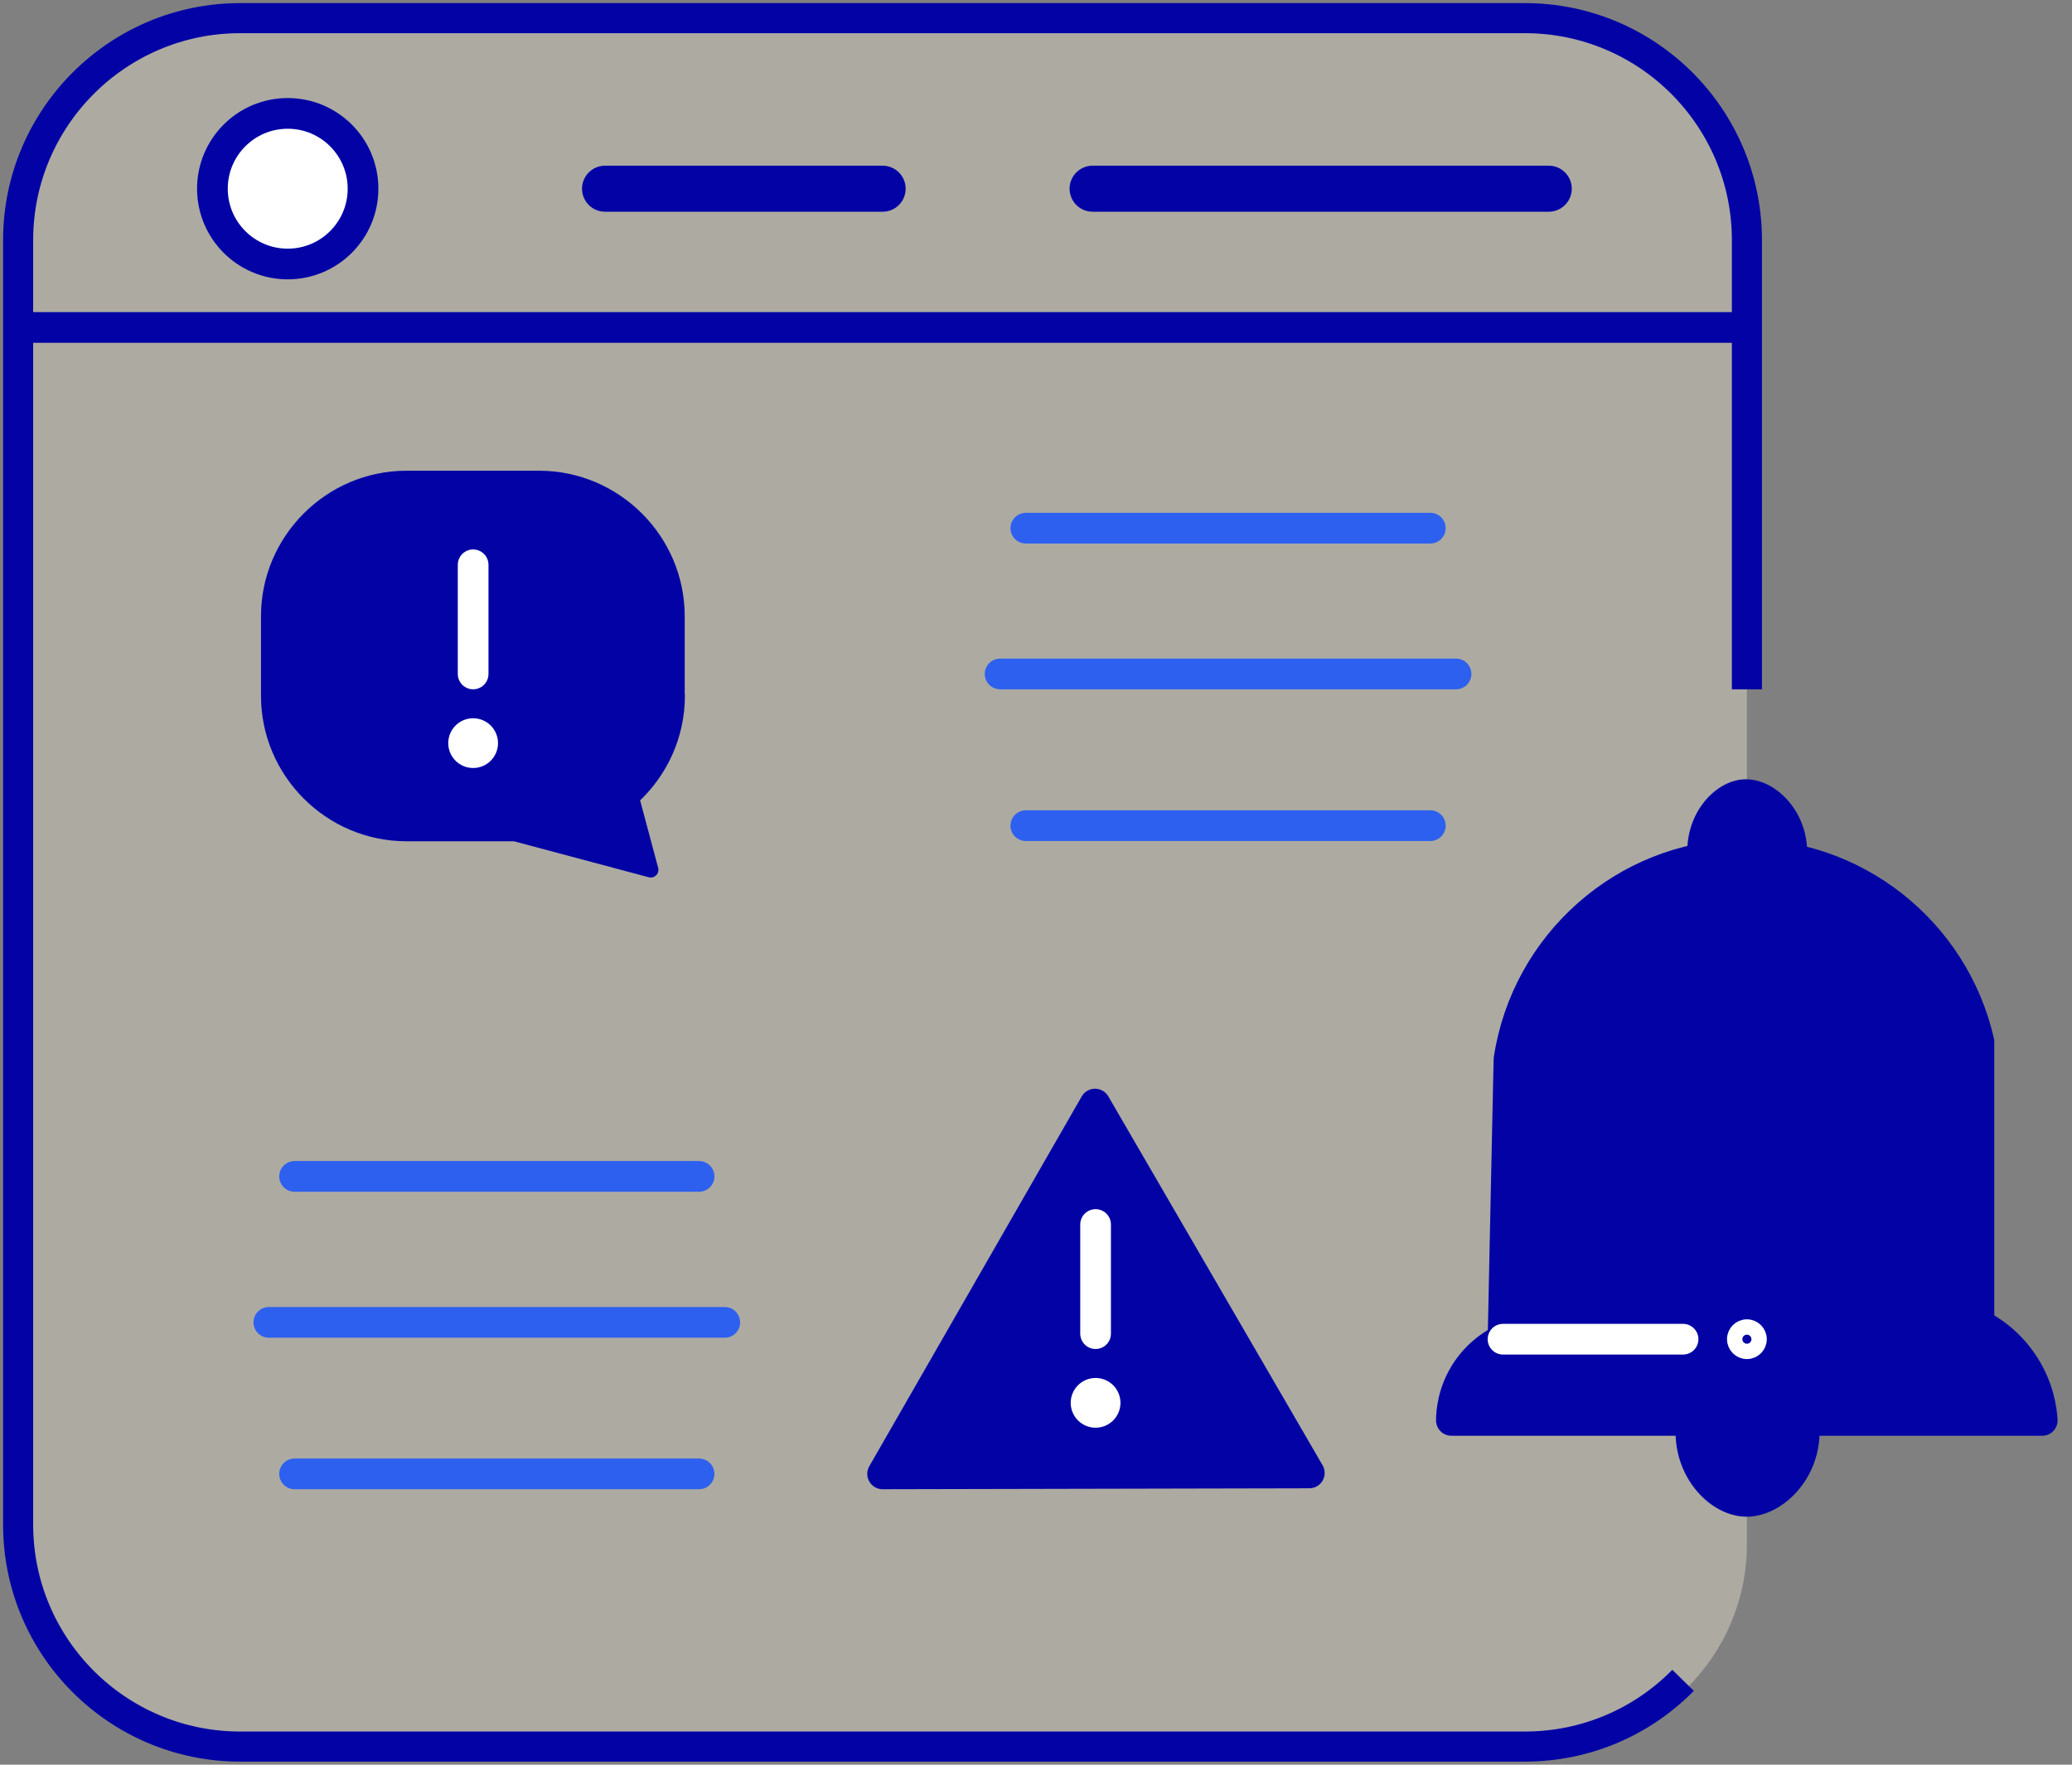 <svg width="135" height="115" viewBox="0 0 135 115" fill="none" xmlns="http://www.w3.org/2000/svg">
<rect x="0" y="0" width="135" height="115" fill="#808080" stroke="none"/>
<g clip-path="url(#clip0_6_790)">
<path d="M100.63 1.182H14.37C7.086 1.182 1.181 7.086 1.181 14.37V100.63C1.181 107.914 7.086 113.819 14.37 113.819H100.63C107.914 113.819 113.819 107.914 113.819 100.63V14.37C113.819 7.086 107.914 1.182 100.63 1.182Z" fill="#FCF4DF" fill-opacity="0.36"/>
<path d="M113.819 44.92V15.648C113.819 7.668 107.345 1.182 99.352 1.182H15.648C7.667 1.182 1.181 7.668 1.181 15.648V99.352C1.181 107.345 7.667 113.819 15.648 113.819H99.352C103.39 113.819 107.043 112.167 109.659 109.503" stroke="#0202A5" stroke-width="1.96" stroke-miterlimit="10"/>
<path d="M1.181 21.339H113.819" stroke="#0202A5" stroke-width="2" stroke-miterlimit="10"/>
<path d="M18.747 17.204C21.457 17.204 23.653 15.007 23.653 12.297C23.653 9.587 21.457 7.39 18.747 7.39C16.037 7.39 13.84 9.587 13.84 12.297C13.84 15.007 16.037 17.204 18.747 17.204Z" fill="white" stroke="#0202A5" stroke-width="2" stroke-miterlimit="10"/>
<path d="M39.422 12.297H57.506" stroke="#0202A5" stroke-width="3" stroke-linecap="round" stroke-linejoin="round"/>
<path d="M71.189 12.297H100.907" stroke="#0202A5" stroke-width="3" stroke-linecap="round" stroke-linejoin="round"/>
<path d="M66.837 34.419H93.191" stroke="#2D60EF" stroke-width="2" stroke-miterlimit="10" stroke-linecap="round"/>
<path d="M65.161 43.919H94.867" stroke="#2D60EF" stroke-width="2" stroke-miterlimit="10" stroke-linecap="round"/>
<path d="M66.837 53.805H93.191" stroke="#2D60EF" stroke-width="2" stroke-miterlimit="10" stroke-linecap="round"/>
<path d="M19.193 76.663H45.547" stroke="#2D60EF" stroke-width="2" stroke-miterlimit="10" stroke-linecap="round"/>
<path d="M17.517 86.175H47.222" stroke="#2D60EF" stroke-width="2" stroke-miterlimit="10" stroke-linecap="round"/>
<path d="M19.193 96.048H45.547" stroke="#2D60EF" stroke-width="2" stroke-miterlimit="10" stroke-linecap="round"/>
<path d="M44.124 45.33C44.124 47.97 42.979 50.345 41.146 51.997L42.4 56.686L33.551 54.323H26.486C21.544 54.323 17.505 50.285 17.505 45.342V40.158C17.505 35.215 21.544 31.176 26.486 31.176H35.13C40.061 31.176 44.112 35.215 44.112 40.158V45.342L44.124 45.33Z" fill="#0202A5" stroke="#0202A5" stroke-linecap="round" stroke-linejoin="round"/>
<path d="M30.827 36.806V43.919" stroke="white" stroke-width="2" stroke-linecap="round" stroke-linejoin="round"/>
<path d="M30.827 49.549C31.446 49.549 31.948 49.047 31.948 48.428C31.948 47.809 31.446 47.307 30.827 47.307C30.207 47.307 29.705 47.809 29.705 48.428C29.705 49.047 30.207 49.549 30.827 49.549Z" fill="white" stroke="white" stroke-linecap="round" stroke-linejoin="round"/>
<path d="M85.307 95.988L57.506 96.048L71.346 71.949L85.307 95.988Z" fill="#0202A5" stroke="#0202A5" stroke-width="2" stroke-linecap="round" stroke-linejoin="round"/>
<path d="M71.382 79.797V86.91" stroke="white" stroke-width="2" stroke-linecap="round" stroke-linejoin="round"/>
<path d="M71.382 92.54C72.001 92.54 72.503 92.038 72.503 91.419C72.503 90.8 72.001 90.298 71.382 90.298C70.763 90.298 70.261 90.8 70.261 91.419C70.261 92.038 70.763 92.54 71.382 92.54Z" fill="white" stroke="white" stroke-linecap="round" stroke-linejoin="round"/>
<path d="M110.467 56.035C110.166 53.383 112.01 51.346 113.674 51.285C115.41 51.213 117.52 53.275 117.218 56.096" fill="#0202A5"/>
<path d="M110.467 56.035C110.166 53.383 112.01 51.346 113.674 51.285C115.41 51.213 117.52 53.275 117.218 56.096" stroke="#0202A5" stroke-linecap="round" stroke-linejoin="round"/>
<path d="M109.72 92.564C109.298 95.771 111.6 98.279 113.722 98.339C115.904 98.399 118.424 95.879 118.014 92.564" fill="#0202A5"/>
<path d="M109.72 92.564C109.298 95.771 111.6 98.279 113.722 98.339C115.904 98.399 118.424 95.879 118.014 92.564" stroke="#0202A5" stroke-linecap="round" stroke-linejoin="round"/>
<path d="M97.929 87.272L98.315 69.055C99.448 61.496 105.898 55.83 113.433 55.686C120.751 55.541 127.285 60.653 128.936 67.886V86.307C129.551 86.621 130.889 87.404 131.902 89.008C132.83 90.466 133.023 91.877 133.06 92.564H94.565C94.565 92.022 94.662 90.647 95.602 89.273C96.41 88.091 97.435 87.513 97.929 87.272Z" fill="#0202A5" stroke="#0202A5" stroke-width="2" stroke-linecap="round" stroke-linejoin="round"/>
<path d="M97.929 87.272H109.659" stroke="white" stroke-width="2" stroke-linecap="round" stroke-linejoin="round"/>
<path d="M113.819 88.067C114.258 88.067 114.614 87.711 114.614 87.272C114.614 86.832 114.258 86.476 113.819 86.476C113.379 86.476 113.023 86.832 113.023 87.272C113.023 87.711 113.379 88.067 113.819 88.067Z" fill="#0202A5" stroke="white" stroke-linecap="round" stroke-linejoin="round"/>
</g>
<defs>
<clipPath id="clip0_6_790">
<rect width="134.277" height="115" fill="white"/>
</clipPath>
</defs>
</svg>

